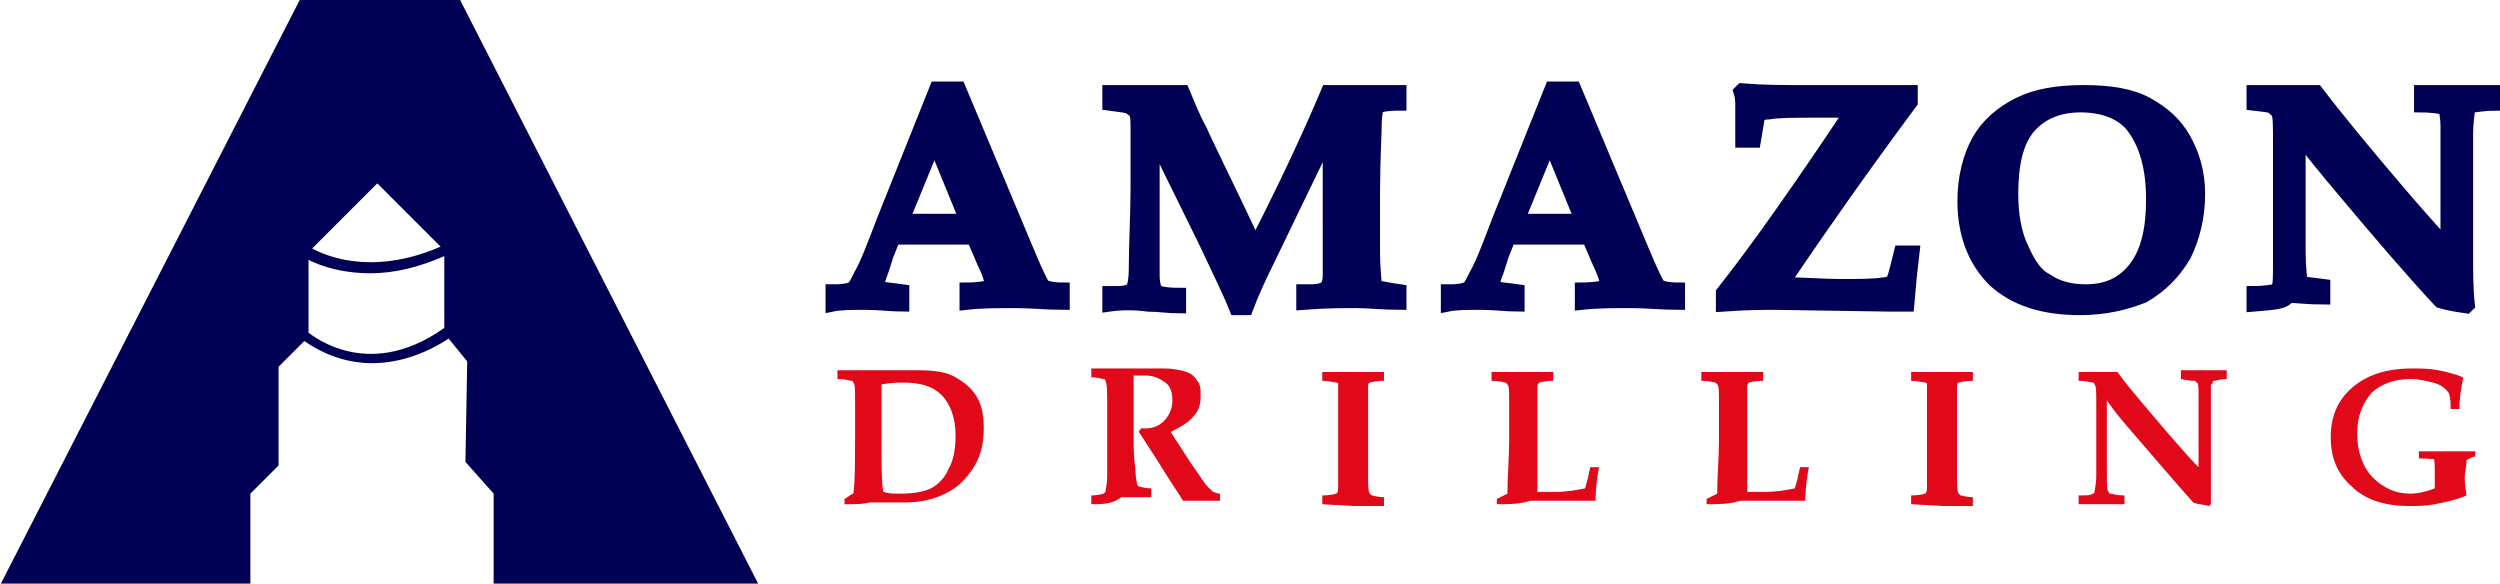 <svg version="1.1" id="Layer_1" xmlns="http://www.w3.org/2000/svg" xmlns:xlink="http://www.w3.org/1999/xlink" x="0px" y="0px"
	 width="141.8px" height="33.1px" viewBox="0 0 141.8 33.1" style="enable-background:new 0 0 141.8 33.1;" xml:space="preserve">
<style type="text/css">
	.st0{fill:#000055;}
	.st1{fill:#000055;stroke:#000055;stroke-width:0.75;stroke-miterlimit:10;}
	.st2{fill:#E00819;}
</style>
<g>
	<polygon class="st0" points="0.5,32.8 17.2,0.3 25.9,0.3 42.5,32.8 28.3,32.8 28.3,27.8 26.7,26.1 26.8,20.4 25.4,18.8 25.4,14.1 
		21.3,9.9 17.2,14.1 17.2,18.9 15.5,20.6 15.5,26.3 13.9,27.8 13.9,32.8 	"/>
	<path class="st0" d="M43,33.1H28L28,28l-1.6-1.8l0.1-5.7l-1.3-1.6v-4.7l-3.8-3.8l-3.9,3.9v4.8l-1.7,1.7v5.6L14.2,28v5.2H0L17,0h9.1
		l0.1,0.2L43,33.1z M28.6,32.5H42L25.8,0.6h-8.4L1,32.5h12.6v-4.8l1.6-1.6v-5.6l1.7-1.7V14l4.5-4.5l4.4,4.4v4.8l1.3,1.6L27,25.9
		l1.6,1.8L28.6,32.5z"/>
	<path class="st0" d="M21,15.5c-2.5,0-4-1-4-1.1l0.4-0.5c0.1,0.1,3.2,2.2,8-0.1l0.3,0.5C23.8,15.2,22.3,15.5,21,15.5z"/>
	<path class="st0" d="M21.1,20.6c-2.5,0-4.1-1.5-4.2-1.5l0.4-0.4c0.1,0.1,3.4,3.1,7.9-0.1l0.4,0.5C24,20.2,22.4,20.6,21.1,20.6z"/>
</g>
<g>
	<path class="st1" d="M47.4,16.5c0.5,0,0.9-0.1,1-0.2c0.1-0.1,0.2-0.3,0.4-0.7c0.4-0.7,0.8-1.8,1.3-3.1l3-7.5h1.3l3.9,9.3
		c0.5,1.2,0.8,1.8,0.9,1.9c0.1,0.1,0.5,0.2,1.1,0.2v0.8c-0.9,0-1.8-0.1-2.7-0.1c-1,0-1.9,0-2.8,0.1v-0.8c0.7,0,1.1-0.1,1.2-0.1
		s0.2-0.1,0.2-0.3c0-0.1-0.1-0.5-0.4-1.1l-0.6-1.4c-0.7,0-1.5,0-2.4,0c-0.8,0-1.5,0-2.1,0l-0.4,1c-0.1,0.3-0.2,0.7-0.4,1.2
		c0,0.1-0.1,0.2-0.1,0.3c0,0.1,0.1,0.2,0.2,0.3c0.1,0.1,0.5,0.1,1.2,0.2v0.8c-0.6,0-1.3-0.1-2.1-0.1c-0.8,0-1.4,0-1.9,0.1V16.5z
		 M53,8.1l-1.8,4.4c0.5,0,1.1,0,1.7,0c0.7,0,1.3,0,1.9,0L53,8.1z"/>
	<path class="st1" d="M62.9,17.3v-0.7l0.5,0c0.4,0,0.7-0.1,0.8-0.2c0.1-0.1,0.2-0.5,0.2-1.2c0-1.4,0.1-3,0.1-4.6c0-0.9,0-1.9,0-3
		c0-0.7,0-1.1-0.1-1.2c0-0.1-0.1-0.1-0.2-0.2C64,6,63.6,6,62.9,5.9V5.2c0.7,0,1.4,0,2,0c0.8,0,1.5,0,2.2,0c0.3,0.7,0.6,1.5,1,2.2
		c0.2,0.5,1.3,2.7,3.1,6.5c2-3.9,3.3-6.8,4.1-8.7c0.7,0,1.3,0,2,0c0.7,0,1.4,0,2.1,0v0.7c-0.8,0-1.2,0.1-1.3,0.2
		C78.1,6.2,78,6.5,78,6.9c0,0.7-0.1,2.1-0.1,4.1c0,1,0,2.1,0,3.2c0,1.1,0.1,1.8,0.1,1.9c0,0.1,0.1,0.2,0.2,0.2
		c0.1,0,0.5,0.1,1.2,0.2v0.7c-0.9,0-1.8-0.1-2.5-0.1c-0.7,0-1.7,0-3,0.1v-0.7l0.5,0c0.4,0,0.7-0.1,0.8-0.2c0.1-0.1,0.2-0.3,0.2-0.7
		c0-0.4,0-1.4,0-2.9V7.6c-0.9,1.8-2,4.1-3.4,7c-0.6,1.2-1,2.1-1.3,2.9h-0.6c-0.4-1-1-2.2-1.7-3.7l-3-6.1v1.2c0,3.2,0,5.5,0,6.7
		c0,0.5,0.1,0.8,0.2,0.9c0.1,0.1,0.5,0.2,1.3,0.2v0.7c-0.6,0-1.2-0.1-1.8-0.1C64.4,17.2,63.6,17.2,62.9,17.3z"/>
	<path class="st1" d="M82.3,16.5c0.5,0,0.9-0.1,1-0.2c0.1-0.1,0.2-0.3,0.4-0.7c0.4-0.7,0.8-1.8,1.3-3.1l3-7.5h1.3l3.9,9.3
		c0.5,1.2,0.8,1.8,0.9,1.9c0.1,0.1,0.5,0.2,1.1,0.2v0.8c-0.9,0-1.8-0.1-2.7-0.1c-1,0-1.9,0-2.8,0.1v-0.8c0.7,0,1.1-0.1,1.2-0.1
		c0.1,0,0.2-0.1,0.2-0.3c0-0.1-0.1-0.5-0.4-1.1l-0.6-1.4c-0.7,0-1.5,0-2.4,0c-0.8,0-1.5,0-2.1,0l-0.4,1c-0.1,0.3-0.2,0.7-0.4,1.2
		c0,0.1-0.1,0.2-0.1,0.3c0,0.1,0.1,0.2,0.2,0.3c0.1,0.1,0.5,0.1,1.2,0.2v0.8c-0.6,0-1.3-0.1-2.1-0.1c-0.8,0-1.4,0-1.9,0.1V16.5z
		 M87.9,8.1l-1.8,4.4c0.5,0,1.1,0,1.7,0c0.7,0,1.3,0,1.9,0L87.9,8.1z"/>
	<path class="st1" d="M97.7,17.3v-0.7c1.9-2.4,4.3-5.8,7.3-10.3l-2.1,0c-1.1,0-2,0-2.6,0.1c-0.3,0-0.4,0.1-0.5,0.1
		c-0.1,0.1-0.1,0.4-0.2,0.9l-0.1,0.6h-0.7c0-0.4,0-0.9,0-1.4l0-0.6c0-0.2,0-0.5-0.1-0.8l0.1-0.1c1.2,0.1,2.3,0.1,3.3,0.1
		c3.6,0,5.7,0,6.3,0v0.6c-2.6,3.5-5,6.9-7.3,10.3c1.2,0,2.3,0.1,3.3,0.1c1.1,0,1.9,0,2.5-0.1c0.2,0,0.3-0.1,0.4-0.1
		c0.1-0.1,0.2-0.5,0.4-1.3l0.1-0.4h0.7c-0.1,0.8-0.2,1.8-0.3,3c-0.3,0-0.7,0-1,0l-6.5-0.1C100.1,17.2,99.1,17.2,97.7,17.3z"/>
	<path class="st1" d="M118,17.5c-2.1,0-3.7-0.5-4.9-1.6c-1.1-1.1-1.7-2.6-1.7-4.5c0-1.3,0.3-2.5,0.8-3.4c0.5-0.9,1.3-1.6,2.3-2.1
		c1-0.5,2.2-0.7,3.7-0.7c1.5,0,2.7,0.2,3.6,0.7s1.6,1.1,2.1,2c0.5,0.9,0.8,1.9,0.8,3.1c0,1.3-0.3,2.5-0.8,3.5
		c-0.6,1-1.3,1.7-2.3,2.3C120.6,17.2,119.4,17.5,118,17.5z M118.3,16.5c1.2,0,2.1-0.4,2.8-1.3c0.7-0.9,1-2.2,1-3.9
		c0-1.8-0.4-3.2-1.2-4.2C120.3,6.4,119.3,6,118,6c-1.2,0-2.2,0.4-2.9,1.2c-0.7,0.8-1,2.1-1,3.8c0,1.2,0.2,2.3,0.6,3.1
		c0.4,0.9,0.8,1.5,1.4,1.8C116.7,16.3,117.4,16.5,118.3,16.5z"/>
	<path class="st1" d="M127.8,17.3v-0.7c0.7,0,1.1-0.1,1.2-0.1c0.1,0,0.1-0.1,0.2-0.2c0.1-0.1,0.1-0.6,0.1-1.5c0-1.4,0-2.4,0-3.1
		l0-3.6c0-1,0-1.5-0.1-1.7c0-0.1-0.1-0.1-0.2-0.2C129,6,128.6,6,127.8,5.9V5.2c0.9,0,1.6,0,2,0c0.5,0,1,0,1.6,0
		c1.3,1.7,2.8,3.5,4.5,5.5c1.1,1.3,2.1,2.4,2.9,3.3v-3.4c0-1.3,0-2.4,0-3.4c0-0.6-0.1-0.9-0.1-1c0-0.1-0.1-0.1-0.2-0.1
		c-0.1,0-0.5-0.1-1.2-0.1V5.2c0.6,0,1.2,0,1.9,0c0.8,0,1.6,0,2.3,0v0.7c-0.6,0-1,0.1-1.2,0.1c-0.1,0-0.1,0.1-0.2,0.1
		c0,0.1-0.1,0.1-0.1,0.2c0,0.1-0.1,0.6-0.1,1.3l0,3.4l0,3.5c0,0.9,0,1.9,0.1,2.8l-0.1,0.1c-0.7-0.1-1.2-0.2-1.5-0.3
		c-1.5-1.6-3.3-3.7-5.4-6.2c-1.1-1.3-1.9-2.3-2.6-3.2v3.3c0,0.9,0,2,0,3.3c0,0.9,0.1,1.5,0.1,1.6c0,0.1,0.1,0.1,0.1,0.1
		c0.1,0.1,0.5,0.1,1.2,0.2v0.7c-0.9,0-1.6-0.1-2-0.1C129.6,17.2,128.9,17.2,127.8,17.3z"/>
</g>
<g>
	<path class="st2" d="M47.9,28.6v-0.3c0.2-0.1,0.4-0.3,0.5-0.3c0.1-0.6,0.1-1.8,0.1-3.5c0-0.7,0-1.4,0-1.9c0-0.5,0-0.8-0.1-0.9
		c0,0,0-0.1-0.1-0.1c-0.1,0-0.3-0.1-0.8-0.1v-0.5c0.5,0,1.2,0,1.9,0l2.6,0c1,0,1.7,0.1,2.2,0.4s0.9,0.6,1.2,1.1
		c0.3,0.5,0.4,1.1,0.4,1.8c0,0.9-0.2,1.7-0.7,2.4c-0.5,0.7-1,1.1-1.7,1.4c-0.7,0.3-1.4,0.4-2.1,0.4l-2,0
		C49,28.6,48.5,28.6,47.9,28.6z M50.1,27.9C50.4,28,50.7,28,51,28c0.8,0,1.4-0.1,1.8-0.3c0.4-0.2,0.8-0.6,1-1.1
		c0.3-0.5,0.4-1.2,0.4-1.9c0-1-0.3-1.8-0.8-2.3c-0.5-0.5-1.2-0.7-2.2-0.7c-0.2,0-0.6,0-1.2,0.1l0,3.3C50,26.5,50,27.4,50.1,27.9z"/>
	<path class="st2" d="M61.9,28.6v-0.5c0.4,0,0.7-0.1,0.7-0.1c0,0,0.1-0.1,0.1-0.1c0-0.1,0.1-0.4,0.1-0.9c0-0.8,0-1.4,0-1.8
		c0-0.6,0-1.3,0-2.3c0-0.7,0-1.1-0.1-1.3c0,0,0-0.1-0.1-0.1c-0.1,0-0.3-0.1-0.7-0.1v-0.5c0.7,0,1.2,0,1.4,0l2.7,0
		c0.6,0,1,0.1,1.3,0.2c0.3,0.1,0.5,0.3,0.6,0.5c0.2,0.2,0.2,0.5,0.2,0.9c0,0.4-0.1,0.8-0.4,1.1c-0.2,0.3-0.7,0.6-1.3,0.9l1.1,1.7
		l0.9,1.3c0.2,0.2,0.3,0.3,0.4,0.4c0.1,0,0.2,0.1,0.4,0.1v0.4l-0.3,0c-0.9,0-1.5,0-1.8,0c-0.3-0.5-0.8-1.2-1.4-2.2l-1.1-1.7
		c0-0.1,0.1-0.1,0.1-0.2c0.1,0,0.2,0,0.3,0c0.3,0,0.7-0.1,1-0.4c0.3-0.3,0.5-0.7,0.5-1.2c0-0.4-0.1-0.8-0.4-1
		c-0.3-0.2-0.6-0.4-1.1-0.4c-0.2,0-0.4,0-0.7,0l0,1.6l0,2c0,0.5,0,1,0.1,1.7c0,0.5,0.1,0.8,0.1,0.9c0,0,0.1,0.1,0.1,0.1
		c0.1,0,0.3,0.1,0.7,0.1v0.5c-0.6,0-1.2,0-1.7,0C63.1,28.6,62.5,28.6,61.9,28.6z"/>
	<path class="st2" d="M75,28.6v-0.5c0.5,0,0.8-0.1,0.8-0.1c0.1-0.1,0.1-0.2,0.1-0.4c0-0.5,0-1.4,0-2.6c0-0.5,0-1.2,0-2.1
		c0-0.6,0-1,0-1.1c0-0.1-0.1-0.1-0.1-0.1c-0.1,0-0.4-0.1-0.8-0.1v-0.5c0.7,0,1.3,0,1.7,0c0.7,0,1.3,0,1.8,0v0.5
		c-0.5,0-0.8,0.1-0.8,0.1c-0.1,0-0.1,0.2-0.1,0.3c0,0.3,0,1,0,2.1c0,1.4,0,2.4,0,2.9s0,0.9,0.1,1c0,0,0.1,0.1,0.1,0.1
		c0.1,0,0.3,0.1,0.7,0.1v0.5l-0.6,0c-0.4,0-0.8,0-1.1,0L75,28.6z"/>
	<path class="st2" d="M84.9,28.6v-0.3c0.2-0.1,0.4-0.2,0.6-0.3c0-1,0.1-2,0.1-3c0-0.8,0-1.6,0-2.3c0-0.5,0-0.8-0.1-0.9
		c0,0-0.1-0.1-0.1-0.1c-0.1,0-0.3-0.1-0.8-0.1v-0.5c0.7,0,1.3,0,1.9,0c0.6,0,1.1,0,1.6,0v0.5c-0.5,0-0.8,0.1-0.8,0.1
		c0,0-0.1,0.1-0.1,0.2c0,0.1,0,0.7,0,1.7l0,2.6c0,0.5,0,1.1,0,1.7c0.5,0,0.8,0,1,0c0.7,0,1.2-0.1,1.7-0.2c0.1-0.3,0.2-0.7,0.3-1.2
		h0.5c-0.1,0.5-0.2,1.2-0.2,1.9c-0.3,0-0.7,0-0.9,0l-1.9,0l-0.9,0C86.2,28.6,85.6,28.6,84.9,28.6z"/>
	<path class="st2" d="M96.8,28.6v-0.3c0.2-0.1,0.4-0.2,0.6-0.3c0-1,0.1-2,0.1-3c0-0.8,0-1.6,0-2.3c0-0.5,0-0.8-0.1-0.9
		c0,0-0.1-0.1-0.1-0.1c-0.1,0-0.3-0.1-0.8-0.1v-0.5c0.7,0,1.3,0,1.9,0c0.6,0,1.1,0,1.6,0v0.5c-0.5,0-0.8,0.1-0.8,0.1
		c0,0-0.1,0.1-0.1,0.2c0,0.1,0,0.7,0,1.7l0,2.6c0,0.5,0,1.1,0,1.7c0.5,0,0.8,0,1,0c0.7,0,1.2-0.1,1.7-0.2c0.1-0.3,0.2-0.7,0.3-1.2
		h0.5c-0.1,0.5-0.2,1.2-0.2,1.9c-0.3,0-0.7,0-0.9,0l-1.9,0l-0.9,0C98.1,28.6,97.5,28.6,96.8,28.6z"/>
	<path class="st2" d="M108.4,28.6v-0.5c0.5,0,0.8-0.1,0.8-0.1c0.1-0.1,0.1-0.2,0.1-0.4c0-0.5,0-1.4,0-2.6c0-0.5,0-1.2,0-2.1
		c0-0.6,0-1,0-1.1c0-0.1-0.1-0.1-0.1-0.1c-0.1,0-0.4-0.1-0.8-0.1v-0.5c0.7,0,1.3,0,1.7,0c0.7,0,1.3,0,1.8,0v0.5
		c-0.5,0-0.8,0.1-0.8,0.1c-0.1,0-0.1,0.2-0.1,0.3c0,0.3,0,1,0,2.1c0,1.4,0,2.4,0,2.9s0,0.9,0.1,1c0,0,0.1,0.1,0.1,0.1
		c0.1,0,0.3,0.1,0.7,0.1v0.5l-0.6,0c-0.4,0-0.8,0-1.1,0L108.4,28.6z"/>
	<path class="st2" d="M117.9,28.6v-0.5c0.4,0,0.7,0,0.8-0.1c0.1,0,0.1-0.1,0.1-0.1c0-0.1,0.1-0.4,0.1-0.9c0-0.9,0-1.5,0-1.9l0-2.3
		c0-0.6,0-0.9-0.1-1c0-0.1-0.1-0.1-0.1-0.1c-0.1,0-0.3-0.1-0.8-0.1v-0.5c0.6,0,1,0,1.2,0c0.3,0,0.6,0,1,0c0.8,1.1,1.8,2.2,2.8,3.4
		c0.7,0.8,1.3,1.5,1.8,2v-2.1c0-0.8,0-1.5,0-2.1c0-0.3,0-0.6-0.1-0.6c0,0-0.1-0.1-0.1-0.1c-0.1,0-0.3,0-0.8-0.1v-0.5
		c0.4,0,0.8,0,1.2,0c0.5,0,1,0,1.4,0v0.5c-0.4,0-0.6,0.1-0.7,0.1c0,0-0.1,0-0.1,0.1c0,0,0,0.1-0.1,0.1c0,0.1,0,0.4,0,0.8l0,2.1
		l0,2.2c0,0.6,0,1.2,0,1.7l-0.1,0.1c-0.4-0.1-0.7-0.1-0.9-0.2c-0.9-1-2-2.3-3.3-3.8c-0.7-0.8-1.2-1.4-1.6-2v2.1c0,0.6,0,1.3,0,2.1
		c0,0.6,0,0.9,0.1,1c0,0,0,0.1,0.1,0.1c0.1,0,0.3,0.1,0.8,0.1v0.5c-0.6,0-1,0-1.2,0C119,28.6,118.5,28.6,117.9,28.6z"/>
	<path class="st2" d="M137.2,26v-0.4c0.7,0,1.2,0,1.7,0c0.5,0,1,0,1.5,0v0.3c-0.2,0-0.3,0.1-0.5,0.2c0,0.4-0.1,0.7-0.1,0.9
		c0,0.2,0,0.5,0.1,1.1c-0.7,0.3-1.3,0.4-1.8,0.5c-0.5,0.1-1,0.1-1.5,0.1c-1.4,0-2.5-0.4-3.2-1.1c-0.8-0.7-1.2-1.6-1.2-2.8
		c0-1.2,0.4-2.1,1.2-2.8s1.9-1.1,3.4-1.1c0.5,0,1,0,1.5,0.1c0.5,0.1,0.9,0.2,1.4,0.4l0,0.1c-0.1,0.5-0.2,1-0.2,1.7h-0.5
		c0-0.3,0-0.6-0.1-0.9c-0.2-0.3-0.5-0.5-0.9-0.6c-0.4-0.1-0.8-0.2-1.3-0.2c-0.9,0-1.7,0.3-2.2,0.8c-0.5,0.6-0.8,1.3-0.8,2.3
		c0,1,0.3,1.9,0.9,2.5c0.6,0.6,1.3,0.9,2.1,0.9c0.4,0,0.9-0.1,1.4-0.3c0-0.3,0-0.5,0-0.8c0-0.6,0-0.9-0.1-0.9
		C138.3,26.1,137.9,26,137.2,26z"/>
</g>
</svg>
